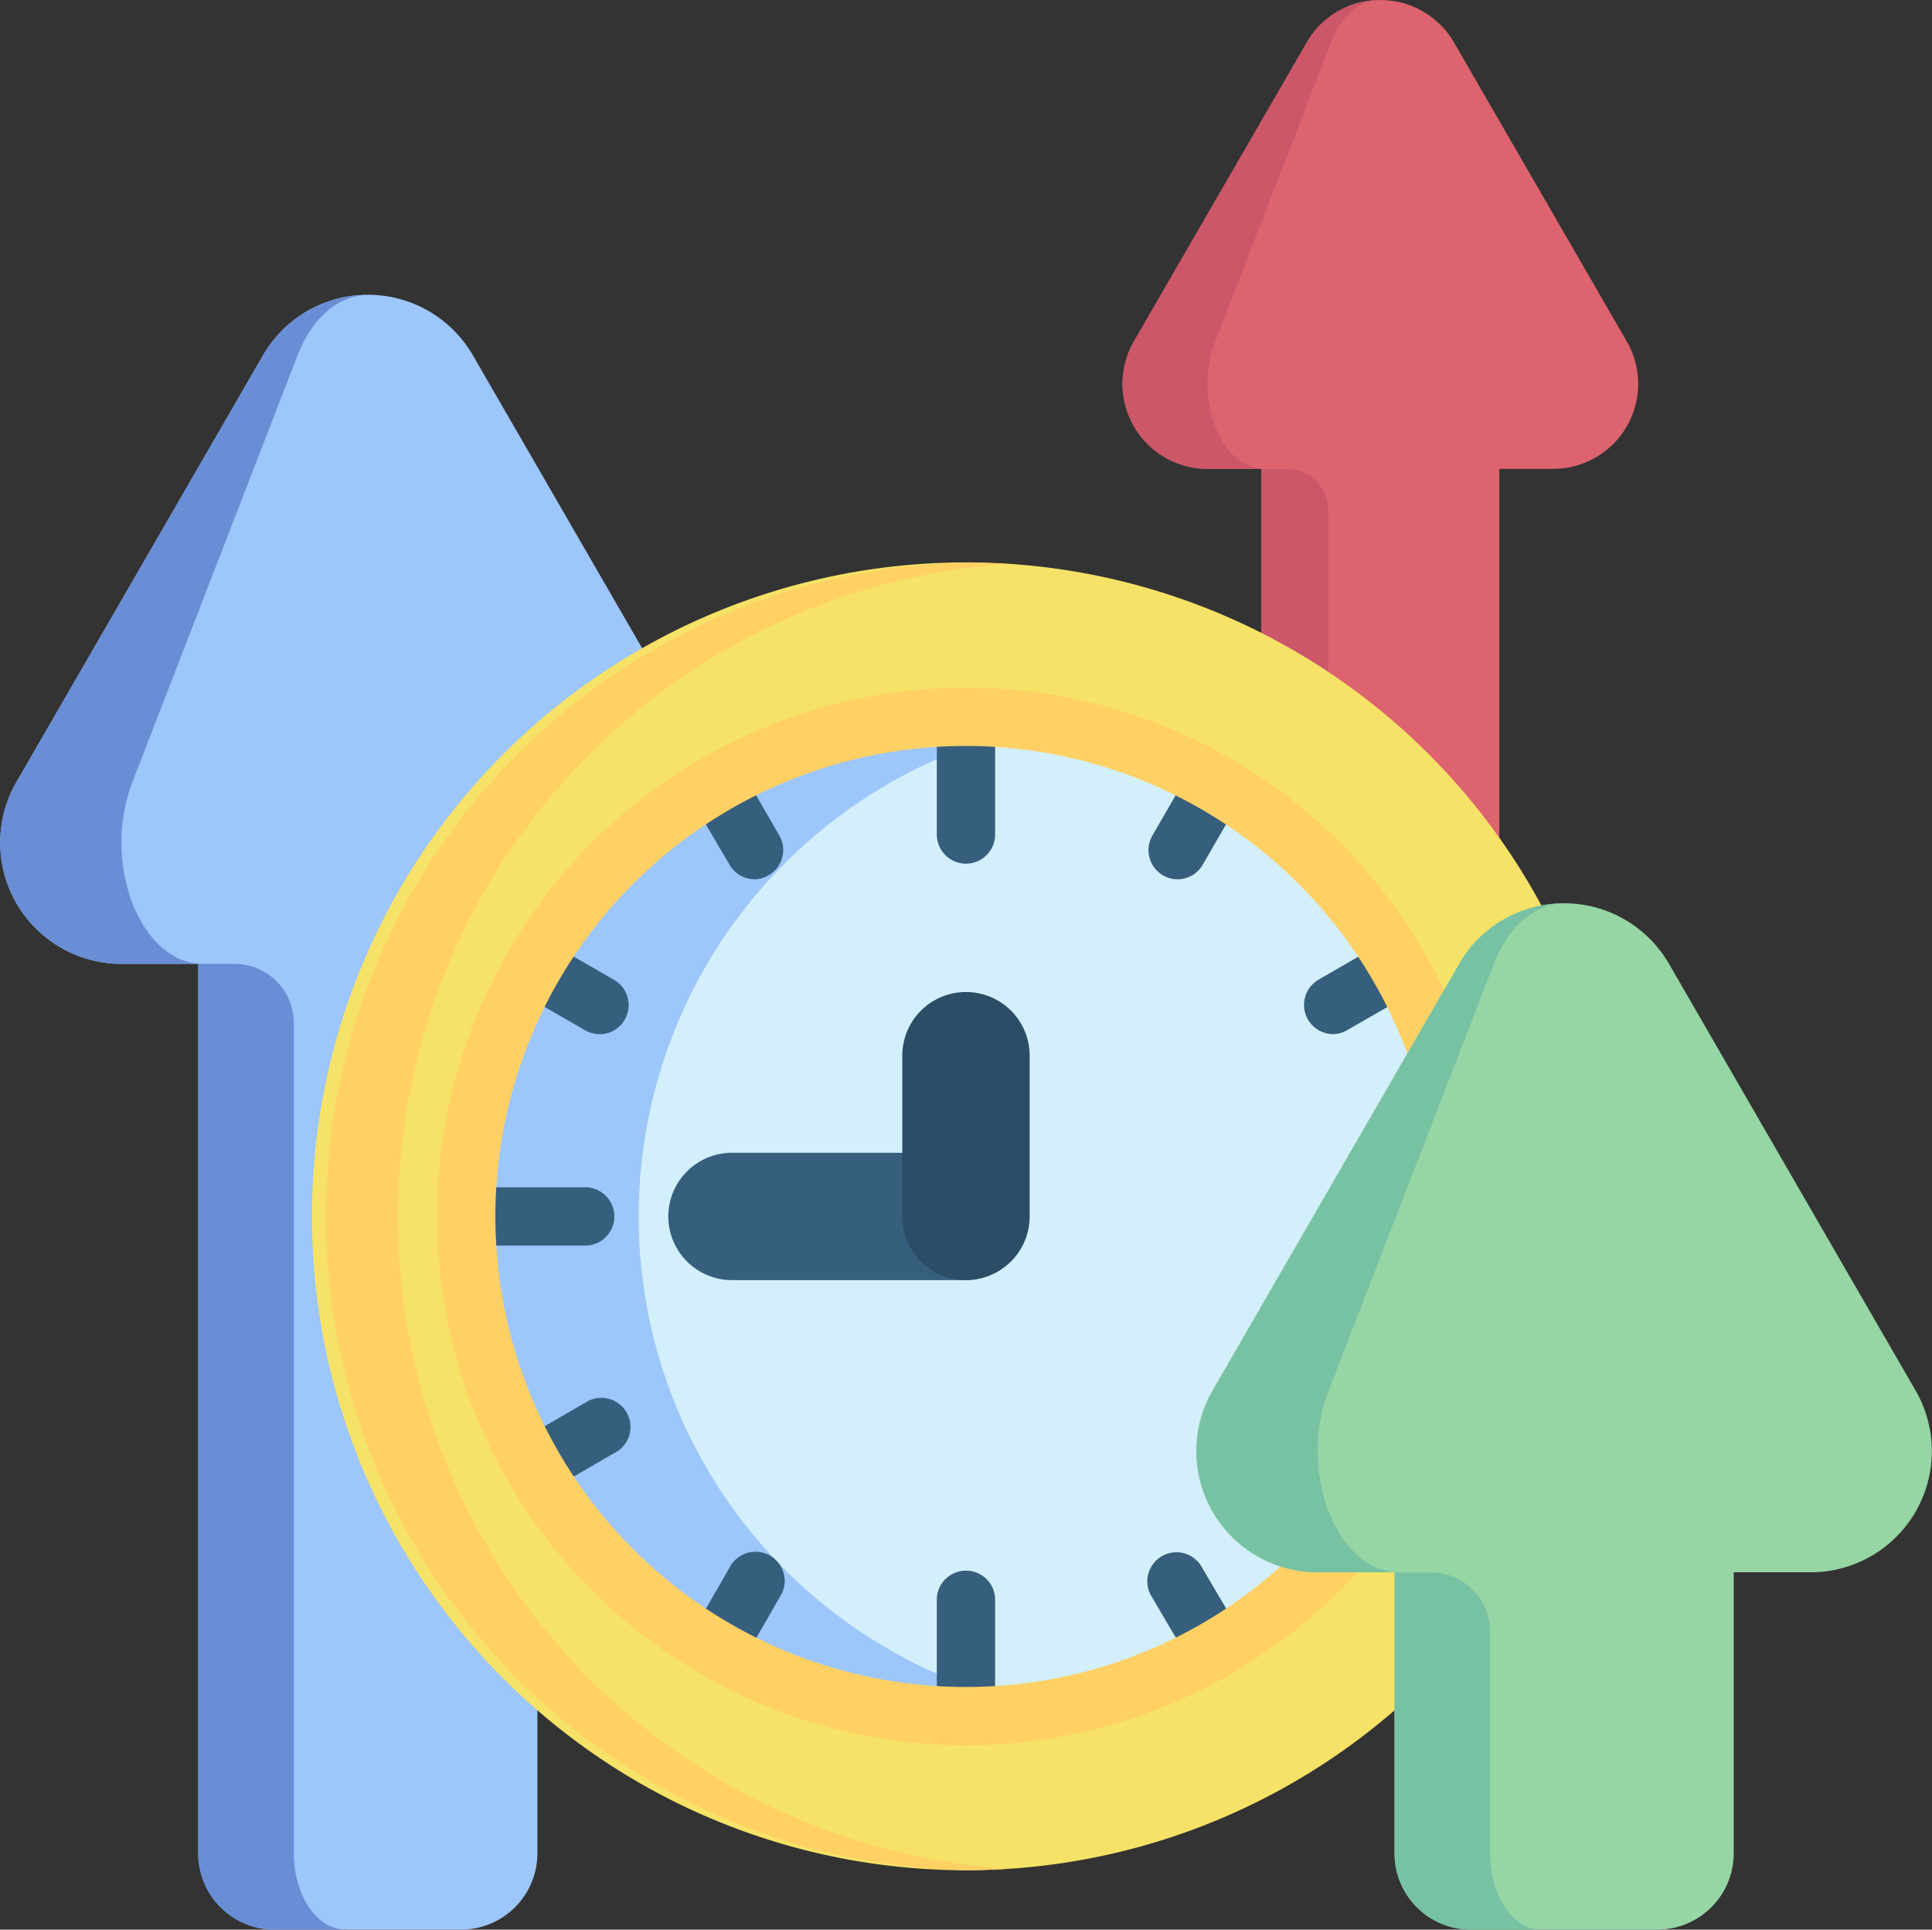 <svg id="Layer_1" data-name="Layer 1" xmlns="http://www.w3.org/2000/svg" viewBox="0 0 384 383.62"><rect x="0" y="0" width="384" height="383.62" fill="#333333" stroke="none"/><defs><style>.cls-1{fill:#9dc6fb;}.cls-2{fill:#698ed5;}.cls-3{fill:#dd636e;}.cls-4{fill:#cb5769;}.cls-5{fill:#f6e266;}.cls-6{fill:#ffd064;}.cls-7{fill:#d3effb;}.cls-8{fill:#365e7d;}.cls-9{fill:#2b4d66;}.cls-10{fill:#95d6a4;}.cls-11{fill:#78c2a4;}</style></defs><title>benefit-icon-05</title><path class="cls-1" d="M106.81,368.64V191.81h15.28A24.1,24.1,0,0,0,143,155.66L94,70.84a24.09,24.09,0,0,0-41.73,0l-49,84.82a24.1,24.1,0,0,0,20.86,36.15H39.42V368.64A15.16,15.16,0,0,0,54.59,383.8H91.64a15.16,15.16,0,0,0,15.17-15.16" transform="translate(0 -0.19)"/><path class="cls-2" d="M68.54,383.81h-14a15.16,15.16,0,0,1-15.16-15.16V191.81H24.13A24.09,24.09,0,0,1,3.27,155.66l49-84.82a23.88,23.88,0,0,1,20.87-12c-5.43,0-10.87,4-14,12L26.32,155.66c-6.21,16.06,1.56,36.15,14,36.15h6.29a11.78,11.78,0,0,1,11.79,11.78v165c0,8.38,4.55,15.17,10.16,15.17" transform="translate(0 -0.19)"/><path class="cls-3" d="M298,231.4v-138h10.71a16.89,16.89,0,0,0,14.63-25.33L289,8.64a16.89,16.89,0,0,0-29.25,0L225.38,68.07A16.89,16.89,0,0,0,240,93.41h10.71v138A10.62,10.62,0,0,0,261.35,242h26A10.62,10.62,0,0,0,298,231.4" transform="translate(0 -0.19)"/><path class="cls-4" d="M271.13,242h-9.78a10.62,10.62,0,0,1-10.62-10.63v-138H240a16.89,16.89,0,0,1-14.62-25.34L259.71,8.64A16.74,16.74,0,0,1,274.34.19c-3.82,0-7.62,2.82-9.8,8.45l-23,59.43c-4.36,11.27,1.08,25.34,9.79,25.34h4.4a8.26,8.26,0,0,1,8.27,8.26V231.4c0,5.87,3.19,10.63,7.12,10.63" transform="translate(0 -0.19)"/><path class="cls-5" d="M322,242a130,130,0,1,1-130-130A130,130,0,0,1,322,242" transform="translate(0 -0.19)"/><path class="cls-6" d="M200.34,371.73c-2.76.17-5.54.27-8.34.27a130,130,0,0,1,0-259.94q4.2,0,8.34.26a130,130,0,0,0,0,259.41" transform="translate(0 -0.19)"/><path class="cls-7" d="M291.33,242A99.34,99.34,0,1,1,192,142.69,99.33,99.33,0,0,1,291.33,242" transform="translate(0 -0.19)"/><path class="cls-1" d="M209.35,339.92a99.34,99.34,0,1,1,0-195.79,99.35,99.35,0,0,0,0,195.79" transform="translate(0 -0.19)"/><path class="cls-8" d="M192,254.68H145.85a12.66,12.66,0,1,1,0-25.31H192a12.66,12.66,0,0,1,0,25.31" transform="translate(0 -0.19)"/><path class="cls-9" d="M192,254.68A12.65,12.65,0,0,1,179.34,242V209.71a12.66,12.66,0,0,1,25.31,0V242A12.65,12.65,0,0,1,192,254.68" transform="translate(0 -0.19)"/><path class="cls-8" d="M192,171.89a5.8,5.8,0,0,1-5.8-5.8v-20a5.8,5.8,0,0,1,11.59,0v20a5.8,5.8,0,0,1-5.79,5.8" transform="translate(0 -0.19)"/><path class="cls-8" d="M192,343.71a5.8,5.8,0,0,1-5.8-5.79V318a5.8,5.8,0,0,1,11.59,0v20a5.79,5.79,0,0,1-5.79,5.79" transform="translate(0 -0.19)"/><path class="cls-8" d="M287.89,247.82h-20a5.8,5.8,0,0,1,0-11.59h20a5.8,5.8,0,1,1,0,11.59" transform="translate(0 -0.19)"/><path class="cls-8" d="M116.06,247.82h-20a5.8,5.8,0,0,1,0-11.59h20a5.8,5.8,0,1,1,0,11.59" transform="translate(0 -0.19)"/><path class="cls-8" d="M264.85,205.77A5.8,5.8,0,0,1,262,195l10.2-5.89a5.79,5.79,0,0,1,5.79,10L267.74,205a5.73,5.73,0,0,1-2.89.78" transform="translate(0 -0.19)"/><path class="cls-8" d="M109,295.77a5.79,5.79,0,0,1-2.9-10.81l10.2-5.89a5.79,5.79,0,1,1,5.79,10L111.85,295a5.76,5.76,0,0,1-2.89.78" transform="translate(0 -0.19)"/><path class="cls-8" d="M234.05,175a5.8,5.8,0,0,1-5-8.7l5.89-10.2a5.79,5.79,0,1,1,10,5.8l-5.89,10.2a5.79,5.79,0,0,1-5,2.9" transform="translate(0 -0.19)"/><path class="cls-8" d="M144.05,330.87a5.8,5.8,0,0,1-5-8.69L144.92,312a5.8,5.8,0,1,1,10,5.8L149.07,328a5.79,5.79,0,0,1-5,2.9" transform="translate(0 -0.19)"/><path class="cls-8" d="M150,175a5.81,5.81,0,0,1-5-2.9L139,161.88a5.8,5.8,0,1,1,10-5.8l5.89,10.2a5.8,5.8,0,0,1-2.12,7.92A5.73,5.73,0,0,1,150,175" transform="translate(0 -0.19)"/><path class="cls-8" d="M240,330.87a5.79,5.79,0,0,1-5-2.9L229,317.77a5.79,5.79,0,1,1,10-5.8L245,322.18a5.8,5.8,0,0,1-5,8.69" transform="translate(0 -0.19)"/><path class="cls-8" d="M119.15,205.77a5.71,5.71,0,0,1-2.89-.78l-10.2-5.89a5.79,5.79,0,1,1,5.79-10l10.2,5.89a5.8,5.8,0,0,1-2.9,10.82" transform="translate(0 -0.19)"/><path class="cls-8" d="M275,295.77a5.73,5.73,0,0,1-2.89-.78L262,289.1a5.79,5.79,0,1,1,5.79-10l10.2,5.89a5.79,5.79,0,0,1-2.9,10.81" transform="translate(0 -0.19)"/><path class="cls-6" d="M192,347.16A105.13,105.13,0,1,1,297.13,242,105.25,105.25,0,0,1,192,347.16m0-198.67A93.54,93.54,0,1,0,285.54,242,93.64,93.64,0,0,0,192,148.49" transform="translate(0 -0.19)"/><path class="cls-10" d="M344.59,368.64V312.77h15.28a24.09,24.09,0,0,0,20.86-36.15l-49-84.81a24.1,24.1,0,0,0-41.74,0l-49,84.81a24.1,24.1,0,0,0,20.87,36.15H277.2v55.87a15.16,15.16,0,0,0,15.16,15.16h37.06a15.16,15.16,0,0,0,15.17-15.16" transform="translate(0 -0.19)"/><path class="cls-11" d="M306.32,383.81h-14a15.16,15.16,0,0,1-15.16-15.16V312.77H261.91a24.09,24.09,0,0,1-20.86-36.15l49-84.81a23.85,23.85,0,0,1,20.87-12c-5.44,0-10.87,4-14,12L264.1,276.62c-6.22,16.07,1.55,36.15,14,36.15h6.28a11.79,11.79,0,0,1,11.79,11.79v44.08c0,8.38,4.56,15.17,10.17,15.17" transform="translate(0 -0.19)"/></svg>
